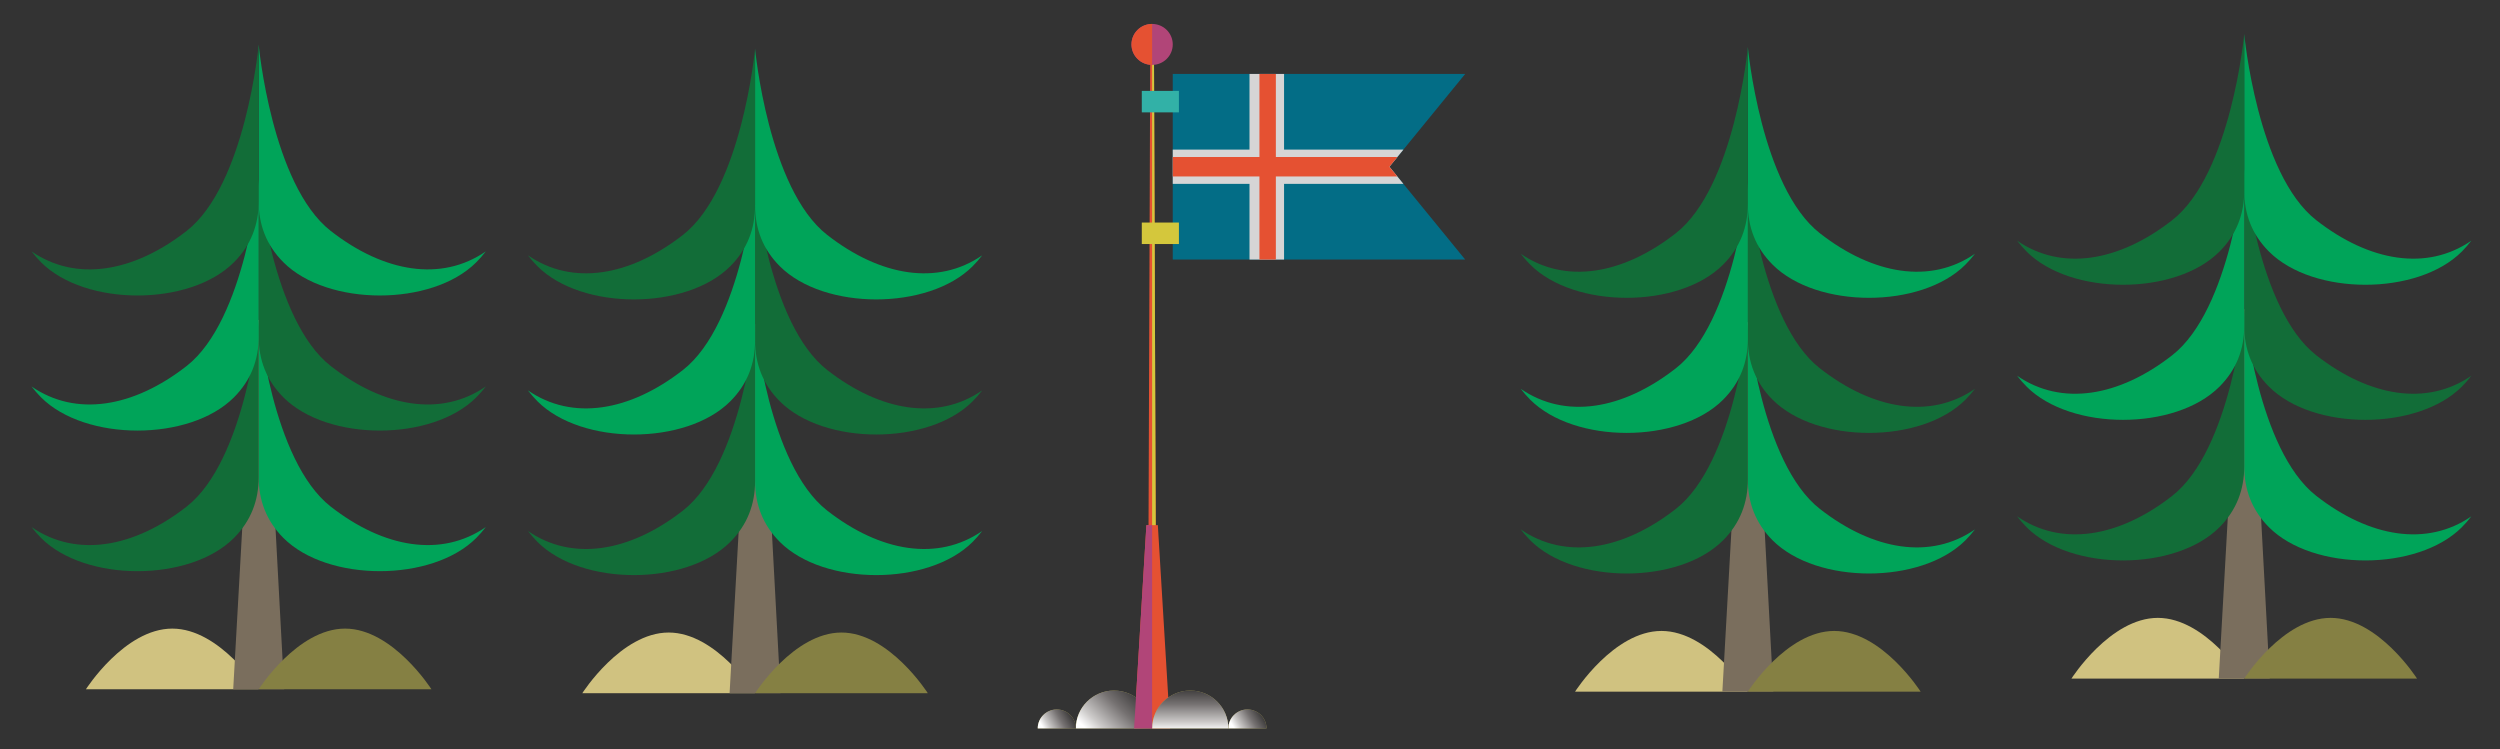 <?xml version="1.0" encoding="utf-8"?>
<!-- Generator: Adobe Illustrator 17.0.0, SVG Export Plug-In . SVG Version: 6.00 Build 0)  -->
<!DOCTYPE svg PUBLIC "-//W3C//DTD SVG 1.1//EN" "http://www.w3.org/Graphics/SVG/1.1/DTD/svg11.dtd">
<svg version="1.1" id="Layer_1" xmlns="http://www.w3.org/2000/svg" xmlns:xlink="http://www.w3.org/1999/xlink" x="0px" y="0px"
	 width="612px" height="183.348px" viewBox="0 0 612 183.348" enable-background="new 0 0 612 183.348" xml:space="preserve">
<rect x="0" y="0" width="612" height="183.348" fill="#333333" stroke="none"/>
<g>
	<path fill="#D0C280" d="M42.177,153.882c-11.68,0-21.148,14.858-21.148,14.858h42.295C63.325,168.74,53.857,153.882,42.177,153.882
		z"/>
	<g>
		<polygon fill="#7A6E5D" points="69.563,168.74 57.088,168.74 62.164,78.324 64.705,78.324 		"/>
		<path fill="#00A459" d="M80.971,124.023c-14.448-11.276-17.645-45.577-17.645-45.577v38.384c0,5.627,1.86,10.668,6.068,14.876
			c10.82,10.822,36.364,10.82,47.183,0c0.854-0.852,1.632-1.752,2.35-2.682C108.041,136.543,93.977,134.176,80.971,124.023z"/>
		<path fill="#126D38" d="M45.678,124.023c14.446-11.276,17.647-45.577,17.647-45.577v38.384c0,5.627-1.862,10.668-6.07,14.876
			c-10.82,10.822-36.364,10.82-47.185,0c-0.852-0.852-1.63-1.752-2.349-2.682C18.609,136.543,32.67,134.176,45.678,124.023z"/>
		<path fill="#126D38" d="M80.971,89.605C66.523,78.329,63.325,44.026,63.325,44.026v38.386c0,5.627,1.86,10.668,6.068,14.876
			c10.82,10.822,36.364,10.82,47.183,0c0.854-0.852,1.632-1.752,2.35-2.682C108.041,102.125,93.977,99.758,80.971,89.605z"/>
		<path fill="#00A459" d="M45.678,89.605c14.446-11.276,17.647-45.578,17.647-45.578v38.386c0,5.627-1.862,10.668-6.07,14.876
			c-10.82,10.822-36.364,10.82-47.185,0c-0.852-0.852-1.63-1.752-2.349-2.682C18.609,102.125,32.67,99.758,45.678,89.605z"/>
		<path fill="#00A459" d="M80.971,56.537C66.523,45.261,63.325,10.959,63.325,10.959v38.384c0,5.629,1.86,10.672,6.068,14.879
			c10.82,10.818,36.364,10.818,47.183,0c0.854-0.852,1.632-1.753,2.35-2.682C108.041,69.057,93.977,66.69,80.971,56.537z"/>
		<path fill="#126D38" d="M45.678,56.537c14.446-11.276,17.647-45.578,17.647-45.578v38.384c0,5.629-1.862,10.672-6.07,14.879
			c-10.82,10.818-36.364,10.818-47.185,0c-0.852-0.852-1.63-1.753-2.349-2.682C18.609,69.057,32.67,66.69,45.678,56.537z"/>
	</g>
	<path fill="#858043" d="M84.472,153.882c-11.68,0-21.148,14.858-21.148,14.858h42.295C105.62,168.74,96.152,153.882,84.472,153.882
		z"/>
</g>
<g>
	<path fill="#D0C280" d="M163.693,154.844c-11.68,0-21.148,14.858-21.148,14.858h42.295
		C184.84,169.702,175.372,154.844,163.693,154.844z"/>
	<g>
		<polygon fill="#7A6E5D" points="191.079,169.702 178.603,169.702 183.68,79.286 186.221,79.286 		"/>
		<path fill="#00A459" d="M202.487,124.985c-14.448-11.276-17.645-45.577-17.645-45.577v38.384c0,5.627,1.86,10.668,6.068,14.876
			c10.82,10.822,36.364,10.82,47.183,0c0.854-0.852,1.632-1.752,2.35-2.682C229.556,137.505,215.493,135.138,202.487,124.985z"/>
		<path fill="#126D38" d="M167.194,124.985c14.446-11.276,17.647-45.577,17.647-45.577v38.384c0,5.627-1.862,10.668-6.07,14.876
			c-10.82,10.822-36.364,10.82-47.185,0c-0.852-0.852-1.63-1.752-2.349-2.682C140.124,137.505,154.186,135.138,167.194,124.985z"/>
		<path fill="#126D38" d="M202.487,90.567c-14.448-11.276-17.645-45.578-17.645-45.578v38.386c0,5.627,1.86,10.668,6.068,14.876
			c10.82,10.822,36.364,10.82,47.183,0c0.854-0.852,1.632-1.752,2.35-2.682C229.556,103.087,215.493,100.72,202.487,90.567z"/>
		<path fill="#00A459" d="M167.194,90.567c14.446-11.276,17.647-45.578,17.647-45.578v38.386c0,5.627-1.862,10.668-6.07,14.876
			c-10.82,10.822-36.364,10.82-47.185,0c-0.852-0.852-1.63-1.752-2.349-2.682C140.124,103.087,154.186,100.72,167.194,90.567z"/>
		<path fill="#00A459" d="M202.487,57.499c-14.448-11.276-17.645-45.578-17.645-45.578v38.384c0,5.629,1.86,10.672,6.068,14.879
			c10.82,10.818,36.364,10.818,47.183,0c0.854-0.852,1.632-1.753,2.35-2.682C229.556,70.019,215.493,67.652,202.487,57.499z"/>
		<path fill="#126D38" d="M167.194,57.499c14.446-11.276,17.647-45.578,17.647-45.578v38.384c0,5.629-1.862,10.672-6.07,14.879
			c-10.82,10.818-36.364,10.818-47.185,0c-0.852-0.852-1.63-1.753-2.349-2.682C140.124,70.019,154.186,67.652,167.194,57.499z"/>
	</g>
	<path fill="#858043" d="M205.988,154.844c-11.68,0-21.148,14.858-21.148,14.858h42.295
		C227.135,169.702,217.667,154.844,205.988,154.844z"/>
</g>
<g>
	<path fill="#D0C280" d="M406.725,154.454c-11.68,0-21.148,14.858-21.148,14.858h42.295
		C427.872,169.311,418.404,154.454,406.725,154.454z"/>
	<g>
		<polygon fill="#7A6E5D" points="434.111,169.311 421.635,169.311 426.711,78.895 429.252,78.895 		"/>
		<path fill="#00A459" d="M445.518,124.594c-14.448-11.276-17.645-45.577-17.645-45.577v38.384c0,5.627,1.86,10.668,6.068,14.876
			c10.82,10.822,36.364,10.82,47.183,0c0.854-0.852,1.632-1.752,2.35-2.682C472.588,137.114,458.524,134.747,445.518,124.594z"/>
		<path fill="#126D38" d="M410.226,124.594c14.446-11.276,17.647-45.577,17.647-45.577v38.384c0,5.627-1.862,10.668-6.069,14.876
			c-10.82,10.822-36.364,10.82-47.185,0c-0.852-0.852-1.63-1.752-2.349-2.682C383.156,137.114,397.218,134.747,410.226,124.594z"/>
		<path fill="#126D38" d="M445.518,90.176c-14.448-11.276-17.645-45.578-17.645-45.578v38.386c0,5.627,1.86,10.668,6.068,14.876
			c10.82,10.822,36.364,10.82,47.183,0c0.854-0.852,1.632-1.752,2.35-2.682C472.588,102.696,458.524,100.329,445.518,90.176z"/>
		<path fill="#00A459" d="M410.226,90.176c14.446-11.276,17.647-45.578,17.647-45.578v38.386c0,5.627-1.862,10.668-6.069,14.876
			c-10.82,10.822-36.364,10.82-47.185,0c-0.852-0.852-1.63-1.752-2.349-2.682C383.156,102.696,397.218,100.329,410.226,90.176z"/>
		<path fill="#00A459" d="M445.518,57.108c-14.448-11.276-17.645-45.578-17.645-45.578v38.384c0,5.629,1.86,10.672,6.068,14.879
			c10.82,10.818,36.364,10.818,47.183,0c0.854-0.852,1.632-1.753,2.35-2.682C472.588,69.628,458.524,67.261,445.518,57.108z"/>
		<path fill="#126D38" d="M410.226,57.108c14.446-11.276,17.647-45.578,17.647-45.578v38.384c0,5.629-1.862,10.672-6.069,14.879
			c-10.82,10.818-36.364,10.818-47.185,0c-0.852-0.852-1.63-1.753-2.349-2.682C383.156,69.628,397.218,67.261,410.226,57.108z"/>
	</g>
	<path fill="#858043" d="M449.02,154.454c-11.68,0-21.148,14.858-21.148,14.858h42.295
		C470.167,169.311,460.699,154.454,449.02,154.454z"/>
</g>
<g>
	<path fill="#D0C280" d="M528.241,151.256c-11.68,0-21.148,14.858-21.148,14.858h42.295
		C549.388,166.114,539.92,151.256,528.241,151.256z"/>
	<g>
		<polygon fill="#7A6E5D" points="555.627,166.114 543.151,166.114 548.227,75.698 550.768,75.698 		"/>
		<path fill="#00A459" d="M567.034,121.397c-14.448-11.276-17.645-45.577-17.645-45.577v38.384c0,5.627,1.86,10.668,6.068,14.876
			c10.82,10.822,36.364,10.82,47.183,0c0.854-0.852,1.632-1.752,2.35-2.682C594.104,133.917,580.04,131.55,567.034,121.397z"/>
		<path fill="#126D38" d="M531.742,121.397c14.446-11.276,17.647-45.577,17.647-45.577v38.384c0,5.627-1.862,10.668-6.069,14.876
			c-10.82,10.822-36.364,10.82-47.185,0c-0.852-0.852-1.63-1.752-2.349-2.682C504.672,133.917,518.734,131.55,531.742,121.397z"/>
		<path fill="#126D38" d="M567.034,86.979c-14.448-11.276-17.645-45.578-17.645-45.578v38.386c0,5.627,1.86,10.668,6.068,14.876
			c10.82,10.822,36.364,10.82,47.183,0c0.854-0.852,1.632-1.752,2.35-2.682C594.104,99.499,580.04,97.132,567.034,86.979z"/>
		<path fill="#00A459" d="M531.742,86.979c14.446-11.276,17.647-45.578,17.647-45.578v38.386c0,5.627-1.862,10.668-6.069,14.876
			c-10.82,10.822-36.364,10.82-47.185,0c-0.852-0.852-1.63-1.752-2.349-2.682C504.672,99.499,518.734,97.132,531.742,86.979z"/>
		<path fill="#00A459" d="M567.034,53.911c-14.448-11.276-17.645-45.578-17.645-45.578v38.384c0,5.629,1.86,10.672,6.068,14.879
			c10.82,10.818,36.364,10.818,47.183,0c0.854-0.852,1.632-1.753,2.35-2.682C594.104,66.431,580.04,64.064,567.034,53.911z"/>
		<path fill="#126D38" d="M531.742,53.911c14.446-11.276,17.647-45.578,17.647-45.578v38.384c0,5.629-1.862,10.672-6.069,14.879
			c-10.82,10.818-36.364,10.818-47.185,0c-0.852-0.852-1.63-1.753-2.349-2.682C504.672,66.431,518.734,64.064,531.742,53.911z"/>
	</g>
	<path fill="#858043" d="M570.536,151.256c-11.68,0-21.148,14.858-21.148,14.858h42.295
		C591.683,166.114,582.215,151.256,570.536,151.256z"/>
</g>
<g>
	<polygon fill="#036D86" points="358.678,63.54 287.091,63.54 287.091,18.102 358.678,18.102 340.122,40.821 	"/>
	<polygon fill="#E55132" points="282.954,139.216 281.122,139.216 281.588,10.85 282.487,10.85 	"/>
	<polygon fill="#D4C73C" points="282.487,10.85 282.037,10.85 282.037,129.019 281.159,129.019 281.122,139.216 282.954,139.216 	
		"/>
	<ellipse fill="#B14578" cx="282.038" cy="10.874" rx="5.053" ry="5.013"/>
	<path fill="#E55132" d="M282.038,5.859h-0.001c-2.791,0-5.053,2.245-5.053,5.015c0,2.769,2.262,5.013,5.053,5.013h0.001V5.859z"/>
	<polygon fill="#E55132" points="286.448,178.308 277.627,178.308 280.637,128.552 283.438,128.552 	"/>
	<path fill="#A49A54" d="M272.703,169.046c-5.156,0-9.335,4.147-9.335,9.261h18.669
		C282.038,173.194,277.858,169.046,272.703,169.046z"/>
	<path fill="#A49A54" d="M305.373,173.676c-2.579,0-4.667,2.074-4.667,4.631h9.335C310.041,175.75,307.951,173.676,305.373,173.676z
		"/>
	<path fill="#A49A54" d="M258.702,173.676c-2.578,0-4.667,2.074-4.667,4.631h9.335C263.369,175.75,261.279,173.676,258.702,173.676z
		"/>
	<linearGradient id="SVGID_1_" gradientUnits="userSpaceOnUse" x1="268.44" y1="180.874" x2="281.364" y2="167.464">
		<stop  offset="0" style="stop-color:#FFFFFF"/>
		<stop  offset="0.16" style="stop-color:#CDCBCA"/>
		<stop  offset="0.505" style="stop-color:#757171"/>
		<stop  offset="1" style="stop-color:#141414"/>
	</linearGradient>
	<path fill="url(#SVGID_1_)" d="M272.703,169.046c-5.156,0-9.335,4.147-9.335,9.261h18.669
		C282.038,173.194,277.858,169.046,272.703,169.046z"/>
	<linearGradient id="SVGID_2_" gradientUnits="userSpaceOnUse" x1="302.517" y1="178.842" x2="310.399" y2="173.86">
		<stop  offset="0" style="stop-color:#FFFFFF"/>
		<stop  offset="0.16" style="stop-color:#CDCBCA"/>
		<stop  offset="0.505" style="stop-color:#757171"/>
		<stop  offset="1" style="stop-color:#141414"/>
	</linearGradient>
	<path fill="url(#SVGID_2_)" d="M305.373,173.676c-2.579,0-4.667,2.074-4.667,4.631h9.335
		C310.041,175.75,307.951,173.676,305.373,173.676z"/>
	<linearGradient id="SVGID_3_" gradientUnits="userSpaceOnUse" x1="255.71" y1="178.783" x2="263.716" y2="174.005">
		<stop  offset="0" style="stop-color:#FFFFFF"/>
		<stop  offset="0.16" style="stop-color:#CDCBCA"/>
		<stop  offset="0.505" style="stop-color:#757171"/>
		<stop  offset="1" style="stop-color:#141414"/>
	</linearGradient>
	<path fill="url(#SVGID_3_)" d="M258.702,173.676c-2.578,0-4.667,2.074-4.667,4.631h9.335
		C263.369,175.75,261.279,173.676,258.702,173.676z"/>
	<path fill="#A49A54" d="M291.372,169.046c-5.155,0-9.333,4.147-9.333,9.261h18.668
		C300.706,173.194,296.527,169.046,291.372,169.046z"/>
	<linearGradient id="SVGID_4_" gradientUnits="userSpaceOnUse" x1="291.372" y1="178.854" x2="291.372" y2="148.718">
		<stop  offset="0" style="stop-color:#FFFFFF"/>
		<stop  offset="0.068" style="stop-color:#CDCBCA"/>
		<stop  offset="0.216" style="stop-color:#757171"/>
		<stop  offset="0.427" style="stop-color:#141414"/>
	</linearGradient>
	<path fill="url(#SVGID_4_)" d="M291.372,169.046c-5.155,0-9.333,4.147-9.333,9.261h18.668
		C300.706,173.194,296.527,169.046,291.372,169.046z"/>
	<polygon fill="#B14578" points="282.038,128.552 280.637,128.552 277.627,178.308 282.038,178.308 	"/>
	<rect x="279.511" y="22.25" fill="#32B1A7" width="9.087" height="5.258"/>
	<rect x="279.511" y="54.48" fill="#D4C73C" width="9.087" height="5.258"/>
	<rect x="305.877" y="18.102" fill="#D6D5D5" width="8.46" height="45.438"/>
	<polygon fill="#D6D5D5" points="287.091,45.018 287.091,36.625 343.557,36.625 340.122,40.821 343.557,45.018 	"/>
	<polygon fill="#E55132" points="287.091,43.206 342.085,43.206 340.122,40.821 342.086,38.437 287.091,38.437 	"/>
	<rect x="308.312" y="18.102" fill="#E55132" width="4.017" height="45.438"/>
</g>
</svg>
